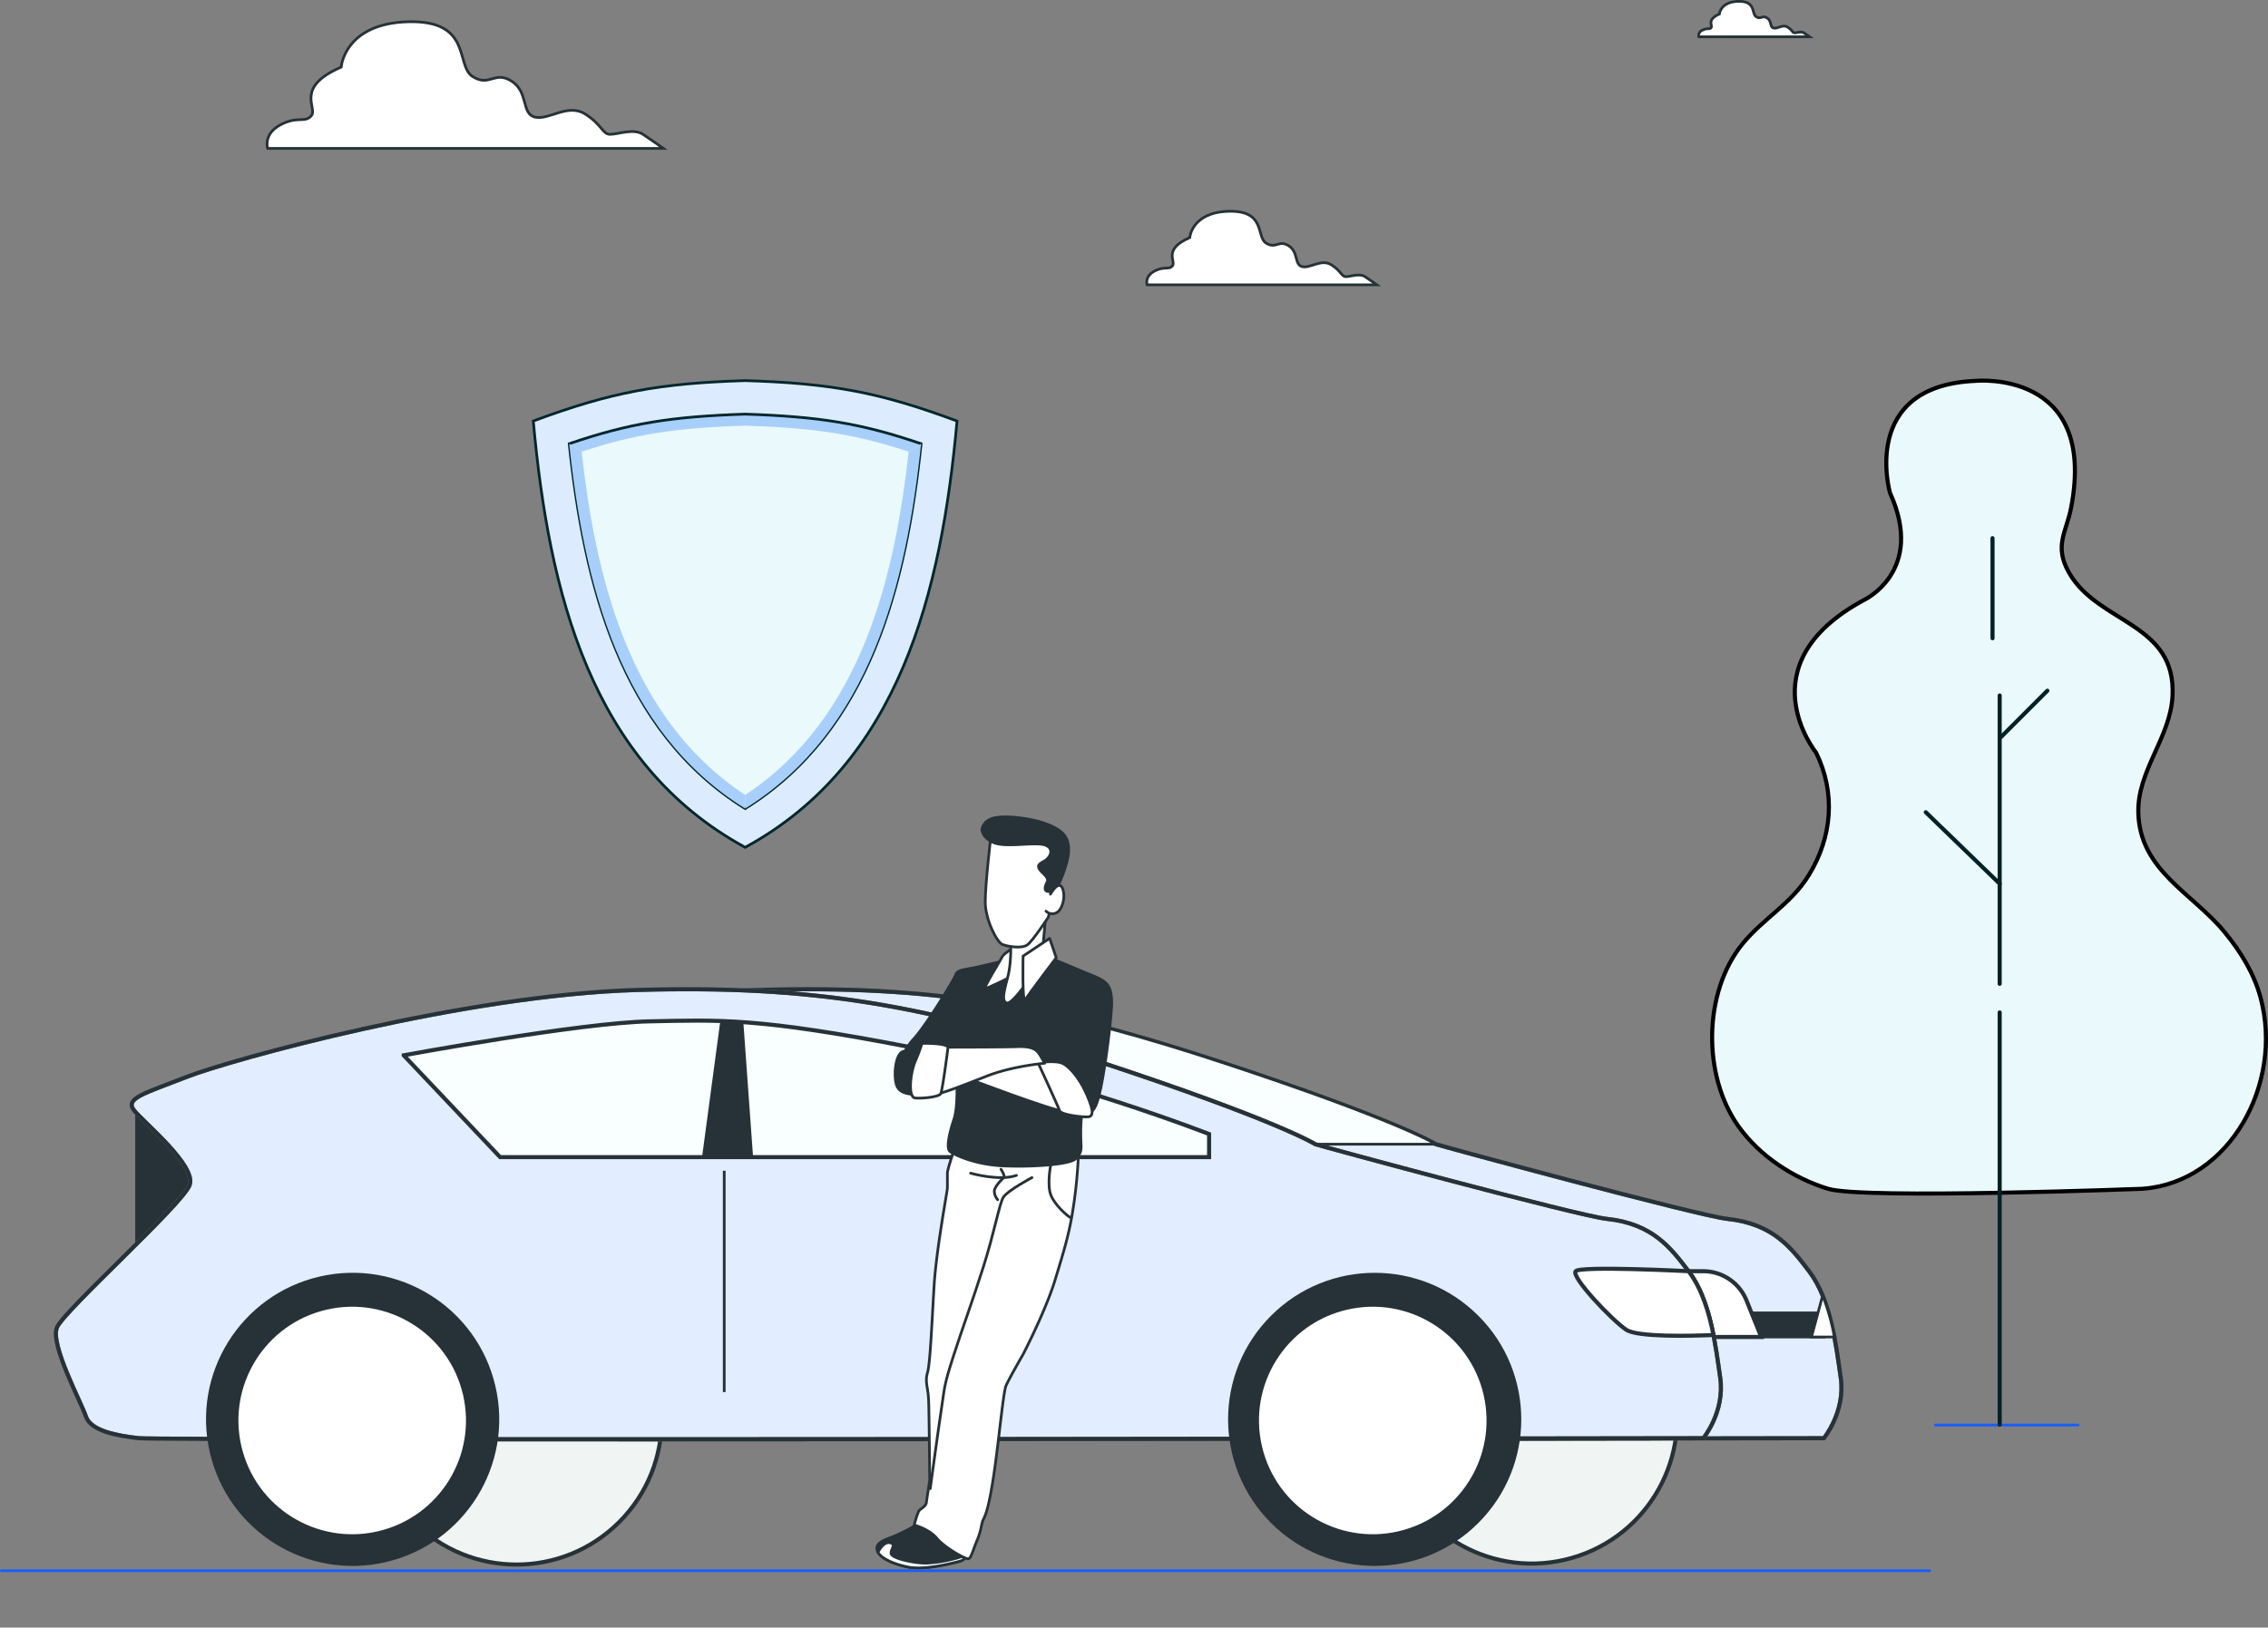 <svg xmlns="http://www.w3.org/2000/svg" width="834.763" height="599.202" viewBox="0 0 834.763 599.202">
    <rect x="0" y="0" width="834.763" height="599.202" fill="#808080" stroke="none"/>
    <defs>
        <clipPath id="prefix__clip-path">
            <path id="prefix__Path_1370" d="M527.763 336.811s-14.2-8.874-78.961-30.167-106.467-28.389-170.346-26.615-149.939 25.728-165.909 31.939-23.069 7.985-19.52 12.422 23.068 20.4 20.407 27.5-46.137 46.137-48.8 52.348 8.872 27.5 10.648 32.826 11.533 7.1 19.517 7.985 575.8 0 575.8 0 7.985-9.759 6.211-22.18-3.676-28.8-11.675-39.3c-6.474-8.5-13.167-17.482-30.025-19.256-10.583-1.113-104.686-26.613-107.347-27.502z" data-name="Path 1370" transform="translate(-64.239 -279.767)" style="stroke-width:1.5px;stroke-miterlimit:10;stroke:#263238;fill:#c6ff00"/>
        </clipPath>
        <style>
            .prefix__cls-11,.prefix__cls-12,.prefix__cls-13,.prefix__cls-14,.prefix__cls-19,.prefix__cls-20,.prefix__cls-21,.prefix__cls-8{stroke:#263238}.prefix__cls-11,.prefix__cls-12,.prefix__cls-13,.prefix__cls-14,.prefix__cls-5,.prefix__cls-7,.prefix__cls-8{stroke-miterlimit:10}.prefix__cls-10,.prefix__cls-11,.prefix__cls-13,.prefix__cls-7,.prefix__cls-8{stroke-width:1.5px}.prefix__cls-3{fill-rule:evenodd;fill:#a8cffa}.prefix__cls-11,.prefix__cls-21,.prefix__cls-5,.prefix__cls-7{fill:none}.prefix__cls-5{stroke:#195dff}.prefix__cls-19,.prefix__cls-20,.prefix__cls-21,.prefix__cls-5,.prefix__cls-7{stroke-linecap:round}.prefix__cls-7{stroke:#002226}.prefix__cls-8{fill:#f0f4f3}.prefix__cls-10{stroke:#707070;fill:#e2edff}.prefix__cls-12,.prefix__cls-19{fill:#263238}.prefix__cls-13,.prefix__cls-14,.prefix__cls-20{fill:#fff}.prefix__cls-19,.prefix__cls-20,.prefix__cls-21{stroke-linejoin:round}
        </style>
    </defs>
    <g id="prefix__Group_2671" data-name="Group 2671" transform="translate(-929 -1176.501)">
        <g id="prefix__Group_2395" data-name="Group 2395" transform="translate(923.296 1177)">
            <g id="prefix__Group_2393" data-name="Group 2393" transform="translate(201.988 139.627)">
                <g id="prefix__Group_2341" data-name="Group 2341">
                    <path id="prefix__Path_1351" d="M1210.04 281.519a385.849 385.849 0 0 0 5.95 38.693c1.05 4.86 2.216 9.683 3.538 14.426.972 3.578 2.061 7.117 3.228 10.616 1.672 5.056 3.54 9.993 5.639 14.778 9.721 22.4 24.3 42 46.43 55.8 46.119-28.738 59.3-82.829 64.746-134.316-21.971-7.5-37.526-10.033-64.746-10.887-27.225.857-42.814 3.385-64.785 10.89z" data-name="Path 1351" transform="translate(-1196.833 -258.283)" style="fill-rule:evenodd;stroke:#01272c;fill:#eaf9fb"/>
                    <path id="prefix__Path_1352" d="M1274.791 270.625c27.2.881 42.787 3.384 64.734 10.886l-4.552 2.964v-.028c-19.622-6.452-34.3-8.744-60.186-9.589-25.89.845-40.564 3.137-60.186 9.589v.028l-4.553-2.964c21.952-7.502 37.537-10.005 64.743-10.886z" class="prefix__cls-3" data-name="Path 1352" transform="translate(-1196.809 -258.286)"/>
                    <path id="prefix__Path_1353" d="M1278.95 433.988c56.829-30.917 72.27-93.916 77.982-156.95-28.838-10.716-46.465-13.889-77.982-14.877-31.516.988-49.144 4.161-77.982 14.877 5.711 63.035 21.152 126.033 77.982 156.95zm0-159.488c27.216.882 42.8 3.385 64.761 10.894-5.464 51.506-18.614 105.584-64.761 134.316-46.147-28.732-59.3-82.81-64.762-134.316 21.964-7.509 37.546-10.012 64.762-10.894z" data-name="Path 1353" transform="translate(-1200.968 -262.161)" style="fill:#dcecfe;fill-rule:evenodd;stroke:#01272c"/>
                    <path id="prefix__Path_1354" d="M1254.487 278.092l4.552 2.964c5 44.5 16.777 97.79 60.183 126.339v5.022c-46.147-28.732-59.3-82.81-64.762-134.316z" class="prefix__cls-3" data-name="Path 1354" transform="translate(-1241.24 -254.867)"/>
                    <path id="prefix__Path_1355" d="M1270.219 281.056l4.553-2.964.026.009c-5.464 51.506-18.613 105.584-64.761 134.316v-5.022c43.405-28.549 55.181-81.841 60.182-126.339z" class="prefix__cls-3" data-name="Path 1355" transform="translate(-1132.055 -254.867)"/>
                </g>
            </g>
            <path id="prefix__Line_225" d="M52.501 0L0 0" class="prefix__cls-5" data-name="Line 225" transform="translate(718.064 524.138)"/>
            <g id="prefix__Group_2390" data-name="Group 2390" transform="translate(635.869 139.627)">
                <path id="prefix__Path_659" d="M610.279 986.959c32.022-2.424 51.873-38.687 43.364-70.365-2.416-8.99-7.389-17.022-13.257-24.147C628.5 878 609.1 869.752 608.643 848.37c-.326-15.317 11.726-27.51 12.584-42.65 1.547-27.218-27.4-26.74-38.092-45.594-5.643-9.952-.934-14.879.814-24.109 9.651-50.884-35.1-46.5-35.1-46.5-43 1.756-31.595 41.239-31.595 41.239 13.164 28.951-9.654 39.482-9.654 39.482-43.881 23.688-17.552 56.151-17.552 56.151 7.3 14.9 5.923 31.044-2.643 45.047-6.549 10.7-16.8 15.993-24.409 25.323-14.565 17.861-14.794 48.564-1.534 67.175 7.822 10.979 20.143 19.074 32.975 23.021s115.842.004 115.842.004z" data-name="Path 659" transform="translate(-451.781 -689.426)" style="stroke:#000;stroke-linecap:round;fill:#eaf9fb;stroke-width:1.5px;stroke-miterlimit:10"/>
                <path id="prefix__Line_55" d="M0 151.79L0 0" class="prefix__cls-7" data-name="Line 55" transform="translate(105.84 232.605)"/>
                <path id="prefix__Line_56" d="M0 106.165L0 0" class="prefix__cls-7" data-name="Line 56" transform="translate(105.84 115.911)"/>
                <path id="prefix__Line_57" d="M27.206 26.322L0 0" class="prefix__cls-7" data-name="Line 57" transform="translate(78.634 158.903)"/>
                <path id="prefix__Line_58" d="M0 17.548L17.552 0" class="prefix__cls-7" data-name="Line 58" transform="translate(105.84 114.156)"/>
                <path id="prefix__Line_59" d="M0 36.851L0 0" class="prefix__cls-7" data-name="Line 59" transform="translate(103.207 58.003)"/>
            </g>
            <g id="prefix__Group_2389" data-name="Group 2389" transform="translate(26.288 300.25)">
                <circle id="prefix__Ellipse_114" cx="53.454" cy="53.454" r="53.454" class="prefix__cls-8" data-name="Ellipse 114" transform="rotate(-13.1 1029.8 -1995.446)"/>
                <circle id="prefix__Ellipse_115" cx="53.454" cy="53.454" r="53.454" class="prefix__cls-8" data-name="Ellipse 115" transform="rotate(-45 314.702 -2.496)"/>
                <g id="prefix__Group_2369" data-name="Group 2369" transform="translate(44.361 63.451)">
                    <path id="prefix__Path_1358" d="M549.969 336.811s-14.2-8.874-78.963-30.167-106.465-28.389-170.344-26.615-149.939 25.728-165.911 31.939-23.068 7.985-19.518 12.422 23.068 20.4 20.407 27.5-46.137 46.137-48.8 52.348 8.872 27.5 10.648 32.826 11.533 7.1 19.518 7.985 575.8 0 575.8 0 7.985-9.759 6.211-22.18-3.676-28.8-11.675-39.3c-6.475-8.5-13.167-17.482-30.025-19.256-10.583-1.113-104.687-26.613-107.348-27.502z" data-name="Path 1358" transform="translate(-86.446 -279.767)" style="stroke:#707070;stroke-width:1.5px;fill:#c6ff00"/>
                    <g id="prefix__Group_2388" data-name="Group 2388">
                        <g id="prefix__Group_2367" data-name="Group 2367">
                            <path id="prefix__Path_1359" d="M549.969 336.811s-14.2-8.874-78.963-30.167-106.465-28.389-170.344-26.615-149.939 25.728-165.911 31.939-23.068 7.985-19.518 12.422 23.068 20.4 20.407 27.5-46.137 46.137-48.8 52.348 8.872 27.5 10.648 32.826 11.533 7.1 19.518 7.985 575.8 0 575.8 0 7.985-9.759 6.211-22.18-3.676-28.8-11.675-39.3c-6.475-8.5-13.167-17.482-30.025-19.256-10.583-1.113-104.687-26.613-107.348-27.502z" class="prefix__cls-10" data-name="Path 1359" transform="translate(-86.446 -279.767)"/>
                        </g>
                    </g>
                    <path id="prefix__Path_1363" d="M549.969 336.811s-14.2-8.874-78.963-30.167-106.465-28.389-170.344-26.615-149.939 25.728-165.911 31.939-23.068 7.985-19.518 12.422 23.068 20.4 20.407 27.5-46.137 46.137-48.8 52.348 8.872 27.5 10.648 32.826 11.533 7.1 19.518 7.985 575.8 0 575.8 0 7.985-9.759 6.211-22.18-3.676-28.8-11.675-39.3c-6.475-8.5-13.167-17.482-30.025-19.256-10.583-1.113-104.687-26.613-107.348-27.502z" class="prefix__cls-11" data-name="Path 1363" transform="translate(-86.446 -279.767)"/>
                </g>
                <path id="prefix__Rectangle_2438" d="M0 0H33.714V8.872H0z" class="prefix__cls-12" data-name="Rectangle 2438" transform="translate(617.012 182.599)"/>
                <path id="prefix__Path_1364" d="M365.036 331.728h5.372a17.217 17.217 0 0 1 15.972 10.784l5.414 13.435h-17.586z" class="prefix__cls-13" data-name="Path 1364" transform="translate(235.865 -164.475)"/>
                <path id="prefix__Path_1365" d="M391.847 336.272c-.2.551-.384 1.117-.541 1.706l-3.62 13.434h8.43a80.836 80.836 0 0 0-4.269-15.14z" class="prefix__cls-14" data-name="Path 1365" transform="translate(258.463 -159.941)"/>
                <path id="prefix__Path_1366" d="M406.207 329.591s-14.2-8.874-78.963-30.167c-14.787-4.86-28.365-8.976-41.288-12.42H240.3l-9.759 2.661 131.307 39.926z" data-name="Path 1366" transform="translate(101.678 -209.096)" style="fill:#f9fefe;stroke-miterlimit:10;stroke:#263238"/>
                <path id="prefix__Path_1367" d="M79.1 301.2v59.989s36.492-30 31.993-38.494S79.1 301.2 79.1 301.2z" class="prefix__cls-12" data-name="Path 1367" transform="translate(-49.415 -194.934)"/>
                <g id="prefix__Group_2371" data-name="Group 2371" transform="translate(0 63.451)">
                    <path id="prefix__Path_1368" d="M527.763 336.811s-14.2-8.874-78.961-30.167-106.467-28.389-170.346-26.615-149.939 25.728-165.909 31.939-23.069 7.985-19.52 12.422 23.068 20.4 20.407 27.5-46.137 46.137-48.8 52.348 8.872 27.5 10.648 32.826 11.533 7.1 19.517 7.985 575.8 0 575.8 0 7.985-9.759 6.211-22.18-3.676-28.8-11.675-39.3c-6.474-8.5-13.167-17.482-30.025-19.256-10.583-1.113-104.686-26.613-107.347-27.502z" class="prefix__cls-10" data-name="Path 1368" transform="translate(-64.239 -279.767)"/>
                    <path id="prefix__Path_1371" d="M527.763 336.811s-14.2-8.874-78.961-30.167-106.467-28.389-170.346-26.615-149.939 25.728-165.909 31.939-23.069 7.985-19.52 12.422 23.068 20.4 20.407 27.5-46.137 46.137-48.8 52.348 8.872 27.5 10.648 32.826 11.533 7.1 19.517 7.985 575.8 0 575.8 0 7.985-9.759 6.211-22.18-3.676-28.8-11.675-39.3c-6.474-8.5-13.167-17.482-30.025-19.256-10.583-1.113-104.686-26.613-107.347-27.502z" class="prefix__cls-11" data-name="Path 1371" transform="translate(-64.239 -279.767)"/>
                </g>
                <path id="prefix__Path_1372" d="M128.313 298.318l35.493 37.493h260.946v-8.5s-53.488-21-109.977-31.993-70.485-10-95.98-9.5-90.482 12.5-90.482 12.5z" data-name="Path 1372" transform="translate(-.313 -210.55)" style="fill:#f9fefe"/>
                <path id="prefix__Path_1375" d="M128.313 298.318l35.493 37.493h260.946v-8.5s-53.488-21-109.977-31.993-70.485-10-95.98-9.5-90.482 12.5-90.482 12.5z" class="prefix__cls-11" data-name="Path 1375" transform="translate(-.313 -210.55)"/>
                <path id="prefix__Line_224" d="M0 0L0 81.483" data-name="Line 224" transform="translate(245.975 130.261)" style="fill:none;stroke-miterlimit:10;stroke:#263238"/>
                <g id="prefix__Group_2374" data-name="Group 2374" transform="translate(45.043 157.637)">
                    <circle id="prefix__Ellipse_116" cx="53.454" cy="53.454" r="53.454" class="prefix__cls-12" data-name="Ellipse 116" transform="rotate(-13.075 105.52 12.093)"/>
                    <circle id="prefix__Ellipse_118" cx="42.375" cy="42.375" r="42.375" class="prefix__cls-14" data-name="Ellipse 118" transform="rotate(-13.075 150.067 -40.895)"/>
                </g>
                <g id="prefix__Group_2375" data-name="Group 2375" transform="translate(409.788 146.202)">
                    <circle id="prefix__Ellipse_117" cx="53.454" cy="53.454" r="53.454" class="prefix__cls-12" data-name="Ellipse 117" transform="rotate(-45 91.251 37.797)"/>
                </g>
                <path id="prefix__Path_1380" d="M385.863 332.18s-39.784-2.038-41.558 0 13.309 18.007 18.631 21.557c4.225 2.815 24.072 2.279 32.1 1.938-1.7-8.53-4.303-17.104-9.173-23.495z" class="prefix__cls-13" data-name="Path 1380" transform="translate(215.038 -164.927)"/>
                <path id="prefix__Path_1381" d="M197.715 286.013c-2.607-.178-5.08-.3-7.471-.388l-6.7 49.947h17.744z" class="prefix__cls-12" data-name="Path 1381" transform="translate(54.794 -210.472)"/>
                <path id="prefix__Path_1382" d="M231.9 378.028a68.573 68.573 0 0 1-9.967 5.288c-4.271 1.626-7.118 2.643-6.3 5.288s5.492 4.88 11.391 6.1 16.473-1.424 19.322-2.237 3.254-5.492 1.219-8.135-12.211-7.732-15.665-6.304z" class="prefix__cls-19" data-name="Path 1382" transform="translate(86.659 -118.529)"/>
                <path id="prefix__Path_1383" d="M233.512 389.327c-4.88 0-13.015-1.83-13.015-3.66s2.034-3.254-.408-3.866c-2.15-.537-3.983 2.711-4.389 3.494 1.314 2.359 5.689 4.337 11.1 5.456 5.9 1.221 16.473-1.424 19.322-2.237a3.328 3.328 0 0 0 2.173-2.238 49.658 49.658 0 0 1-14.783 3.051z" class="prefix__cls-20" data-name="Path 1383" transform="translate(86.873 -114.576)"/>
                <path id="prefix__Path_1384" d="M236.838 312.542l1.221 4.067a6.524 6.524 0 0 0-2.441 5.084c.2 3.05 3.458 5.7 3.458 5.7" class="prefix__cls-21" data-name="Path 1384" transform="translate(106.733 -183.617)"/>
                <g id="prefix__Group_2377" data-name="Group 2377" transform="translate(315.911 120.992)">
                    <path id="prefix__Path_1385" d="M237.63 308.571s-3.05 8.542-3.05 10.17v5.49c0 1.019-4.067 22.576-4.88 35.8s-1.424 28.677-2.441 32.135.2 5.288.408 10.168.405 29.492.405 29.492-1.017 6.508-1.221 8.135-2.237 2.237-2.847 3.254a34.239 34.239 0 0 0-1.626 5.084s5.49 1.424 8.338 4.882 10.576 7.729 11.593 7.525 1.626-3.05 3.254-6.916 1.424-5.9 2.237-7.525 2.034-4.271 3.864-16.473 3.458-30.305 4.475-32.746 6.3-11.593 6.3-11.593 8.338-16.067 11.8-27.456 5.288-17.288 6.712-26.847a174.775 174.775 0 0 0 1.83-18.914V310.2s-7.525 2.847-20.948 1.422-24.203-3.051-24.203-3.051z" class="prefix__cls-20" data-name="Path 1385" transform="translate(-222.377 -308.571)"/>
                    <path id="prefix__Path_1386" d="M262.752 314.476s-9.151 4.882-10.576 7.322-3.254 12.813-7.322 25.627-7.729 22.575-11.187 33.355-3.051 11.187-4.271 19.118-4.067 29.085-4.067 29.085" class="prefix__cls-21" data-name="Path 1386" transform="translate(-219.432 -302.68)"/>
                    <path id="prefix__Path_1391" d="M247.84 312.135s-1.424 7.118 0 10.981 6.3 7.933 7.118 8.338" class="prefix__cls-21" data-name="Path 1391" transform="translate(-197.604 -305.015)"/>
                    <path id="prefix__Path_1392" d="M232.761 313.662s10.576 3.05 16.881.813" class="prefix__cls-21" data-name="Path 1392" transform="translate(-212.017 -303.492)"/>
                </g>
                <path id="prefix__Path_1393" d="M264.735 273.675s-13.83 3.458-17.9 4.271-6.3.815-6.916 2.645-10.78 18.509-15.456 23.593-5.084 9.967-3.662 12.609 3.05 3.864 9.153 2.237a20.623 20.623 0 0 0 9.964-6.712s1.424 15.254-.609 21.355-2.847 10.983-1.424 12 8.95 4.882 20.135 5.288 24-.609 26.034-2.643 2.034-3.254 2.034-4.679-.813-10.983 1.628-18.509 9.355-26.847 9.559-34.169-2.645-8.338-8.137-10.576-14.236-6.1-16.271-6.508a60.12 60.12 0 0 0-8.132-.202z" class="prefix__cls-19" data-name="Path 1393" transform="translate(91.242 -222.445)"/>
                <path id="prefix__Path_1394" d="M246.627 271.877s-4.475 3.05-4.679 3.66-7.322 12-6.509 12 9.763-4.475 9.763-4.475 4.475-6.71 4.067-9.355-2.642-1.83-2.642-1.83z" class="prefix__cls-20" data-name="Path 1394" transform="translate(106.503 -224.306)"/>
                <path id="prefix__Path_1395" d="M241.424 275.768s.405 7.933-1.017 13.425-2.441 9.151-.408 9.763 8.746-9.357 10.576-12.2a19.7 19.7 0 0 0 2.441-5.288l1.424-15.864s-8.14 8.742-13.016 10.164z" class="prefix__cls-20" data-name="Path 1395" transform="translate(109.974 -230.451)"/>
                <g id="prefix__Group_2380" data-name="Group 2380" transform="translate(340.823)">
                    <g id="prefix__Group_2379" data-name="Group 2379" transform="translate(1.221 4.682)">
                        <path id="prefix__Path_1396" d="M237.492 253.156s-2.034 17.286-2.034 23.795 4.271 14.847 6.3 15.662 7.118 1.626 9.151.2 7.729-10.168 7.729-10.168 3.66-11.8 4.271-18.712-1.221-10.168-7.525-12.2-14.638-2.033-17.892 1.423z" class="prefix__cls-20" data-name="Path 1396" transform="translate(-235.458 -250.349)"/>
                    </g>
                    <path id="prefix__Path_1403" d="M234.847 252.646a2.575 2.575 0 0 0 .07.505c.21.945 1.049 3 4.4 4.377 4.475 1.83 15.051-.408 18.712.813s2.034 4.679-.2 5.9-2.643 1.832-1.626 3.254 3.456 2.849 2.643 4.475-1.221 3.254.2 3.458 2.441.2 3.051-.611 4.679-9.559 4.679-14.643-2.441-7.322-8.137-9.559-17.49-3.662-20.948-1.626a4.975 4.975 0 0 0-2.844 3.657z" class="prefix__cls-19" data-name="Path 1403" transform="translate(-234.847 -248.005)"/>
                    <path id="prefix__Path_1404" d="M246.658 270.1a3.279 3.279 0 0 0 4.065.454c2.237-1.424 3.254-6.509 1.83-9.154s-4.271 2.441-4.271 2.441" class="prefix__cls-20" data-name="Path 1404" transform="translate(-223.063 -235.403)"/>
                </g>
                <path id="prefix__Path_1405" d="M242.466 276.9s-.408 18.1.813 16.068 11.391-15.456 11.391-15.456l-2.441-7.12z" class="prefix__cls-20" data-name="Path 1405" transform="translate(113.512 -225.67)"/>
                <g id="prefix__Group_2382" data-name="Group 2382" transform="translate(335.231 61.197)">
                    <path id="prefix__Path_1406" d="M254.845 288.606l-6.914 21.559 12.609 16.068s.609 1.22 1.626-.2 1.832-1.424 3.458-9.153 4.067-26.439 3.866-30.914-1.017-6.712-4.475-7.321" class="prefix__cls-19" data-name="Path 1406" transform="translate(-216.202 -278.639)"/>
                    <g id="prefix__Group_2381" data-name="Group 2381" transform="translate(0 28.588)">
                        <path id="prefix__Path_1407" d="M232.048 299.343s31.526 12 35.8 12.2 5.288-2.645 3.458-7.933-7.322-8.338-12-9.763-11.593-1.017-16.271.2-10.987 3.67-10.987 5.296z" class="prefix__cls-20" data-name="Path 1407" transform="translate(-232.048 -292.949)"/>
                        <path id="prefix__Path_1408" d="M245.182 293.481s7.525 16.269 7.933 17.694 8.135 2.441 10.576 2.237 1.422-3.864-1.017-9.152-6.307-9.967-9.153-10.78-8.339.001-8.339.001z" class="prefix__cls-20" data-name="Path 1408" transform="translate(-218.944 -292.781)"/>
                    </g>
                </g>
                <g id="prefix__Group_2384" data-name="Group 2384" transform="translate(308.867 83.359)">
                    <path id="prefix__Path_1409" d="M229.351 290.449a31.508 31.508 0 0 0-7.727 1.628c-2.849 1.219-3.458 9.761-2.036 12.811s5.9 3.052 8.95 2.849a6.112 6.112 0 0 0 4.475-2.237l2.237-15.051z" class="prefix__cls-19" data-name="Path 1409" transform="translate(-218.851 -289.018)"/>
                    <g id="prefix__Group_2383" data-name="Group 2383" transform="translate(5.676)">
                        <path id="prefix__Path_1410" d="M230.14 290.56s22.981 0 28.677-.2 7.118 1.221 8.338 3.254 1.628 2.847 1.628 2.847-11.8 1.019-21.154 4.679-17.49 6.916-20.339 6.916-4.067-7.321-2.847-12.408a6.133 6.133 0 0 1 5.697-5.088z" class="prefix__cls-20" data-name="Path 1410" transform="translate(-219.416 -289.13)"/>
                        <path id="prefix__Path_1411" d="M225.907 289.739s9.763-.2 9.559 1.628-2.034 15.66-2.645 16.881-6.507 1.83-9.355 1.628-1.83-9.357 0-13.628a56.6 56.6 0 0 0 2.441-6.509z" class="prefix__cls-20" data-name="Path 1411" transform="translate(-221.692 -289.733)"/>
                    </g>
                </g>
                <path id="prefix__Path_1412" d="M239.585 312.949s1.626 2.441 1.017 3.051-3.662 3.458-3.458 5.288a5.045 5.045 0 0 0 1.221 2.849" class="prefix__cls-21" data-name="Path 1412" transform="translate(108.258 -183.211)"/>
                <circle id="prefix__Ellipse_119" cx="42.375" cy="42.375" r="42.375" class="prefix__cls-14" data-name="Ellipse 119" transform="rotate(-13.075 1048.183 -1797.5)"/>
            </g>
            <path id="prefix__Line_226" d="M709.751 0L0 0" class="prefix__cls-5" data-name="Line 226" transform="translate(6.204 577.781)"/>
            <g id="prefix__Group_2391" data-name="Group 2391" transform="translate(0 7.494)">
                <path id="prefix__Path_1413" d="M321.161 213.8c6.332-3.454 9.211-.577 11.514-3.454s-6.332-10.363 10.938-17.847c0 0 1.152-16.12 24.754-16.695s17.27 16.118 23.6 20.148 8.061-2.3 14.393 1.727 3.454 12.089 8.634 13.241 12.089-5.18 18.422-1.152 6.334 7.484 9.211 7.484 8.636-2.3 12.089 0 7.484 5.18 7.484 5.18H316.555s-1.727-5.179 4.606-8.632z" class="prefix__cls-14" data-name="Path 1413" transform="translate(-212.34 -175.79)"/>
            </g>
            <g id="prefix__Group_2392" data-name="Group 2392" transform="translate(630.926)">
                <path id="prefix__Path_1413-2" d="M317.689 186.424c1.772-.966 2.577-.161 3.222-.966s-1.772-2.9 3.06-4.993c0 0 .322-4.51 6.926-4.671s4.832 4.509 6.6 5.637 2.255-.645 4.027.483.966 3.382 2.416 3.7 3.382-1.449 5.154-.322 1.772 2.094 2.577 2.094 2.416-.645 3.382 0 2.094 1.449 2.094 1.449H316.4a2.079 2.079 0 0 1 1.289-2.411z" class="prefix__cls-14" data-name="Path 1413" transform="translate(-316.34 -175.79)"/>
            </g>
            <g id="prefix__Group_2394" data-name="Group 2394" transform="translate(427.77 77.275)">
                <path id="prefix__Path_1413-3" d="M319.139 197.858c3.676-2.005 5.348-.335 6.685-2.005s-3.676-6.016 6.35-10.362c0 0 .669-9.359 14.372-9.693s10.027 9.358 13.7 11.7 4.68-1.337 8.356 1 2.005 7.019 5.013 7.688 7.019-3.008 10.7-.669 3.678 4.345 5.348 4.345 5.014-1.337 7.019 0 4.345 3.008 4.345 3.008h-84.56s-1.005-3.007 2.672-5.012z" class="prefix__cls-14" data-name="Path 1413" transform="translate(-316.34 -175.79)"/>
            </g>
        </g>
    </g>
</svg>
